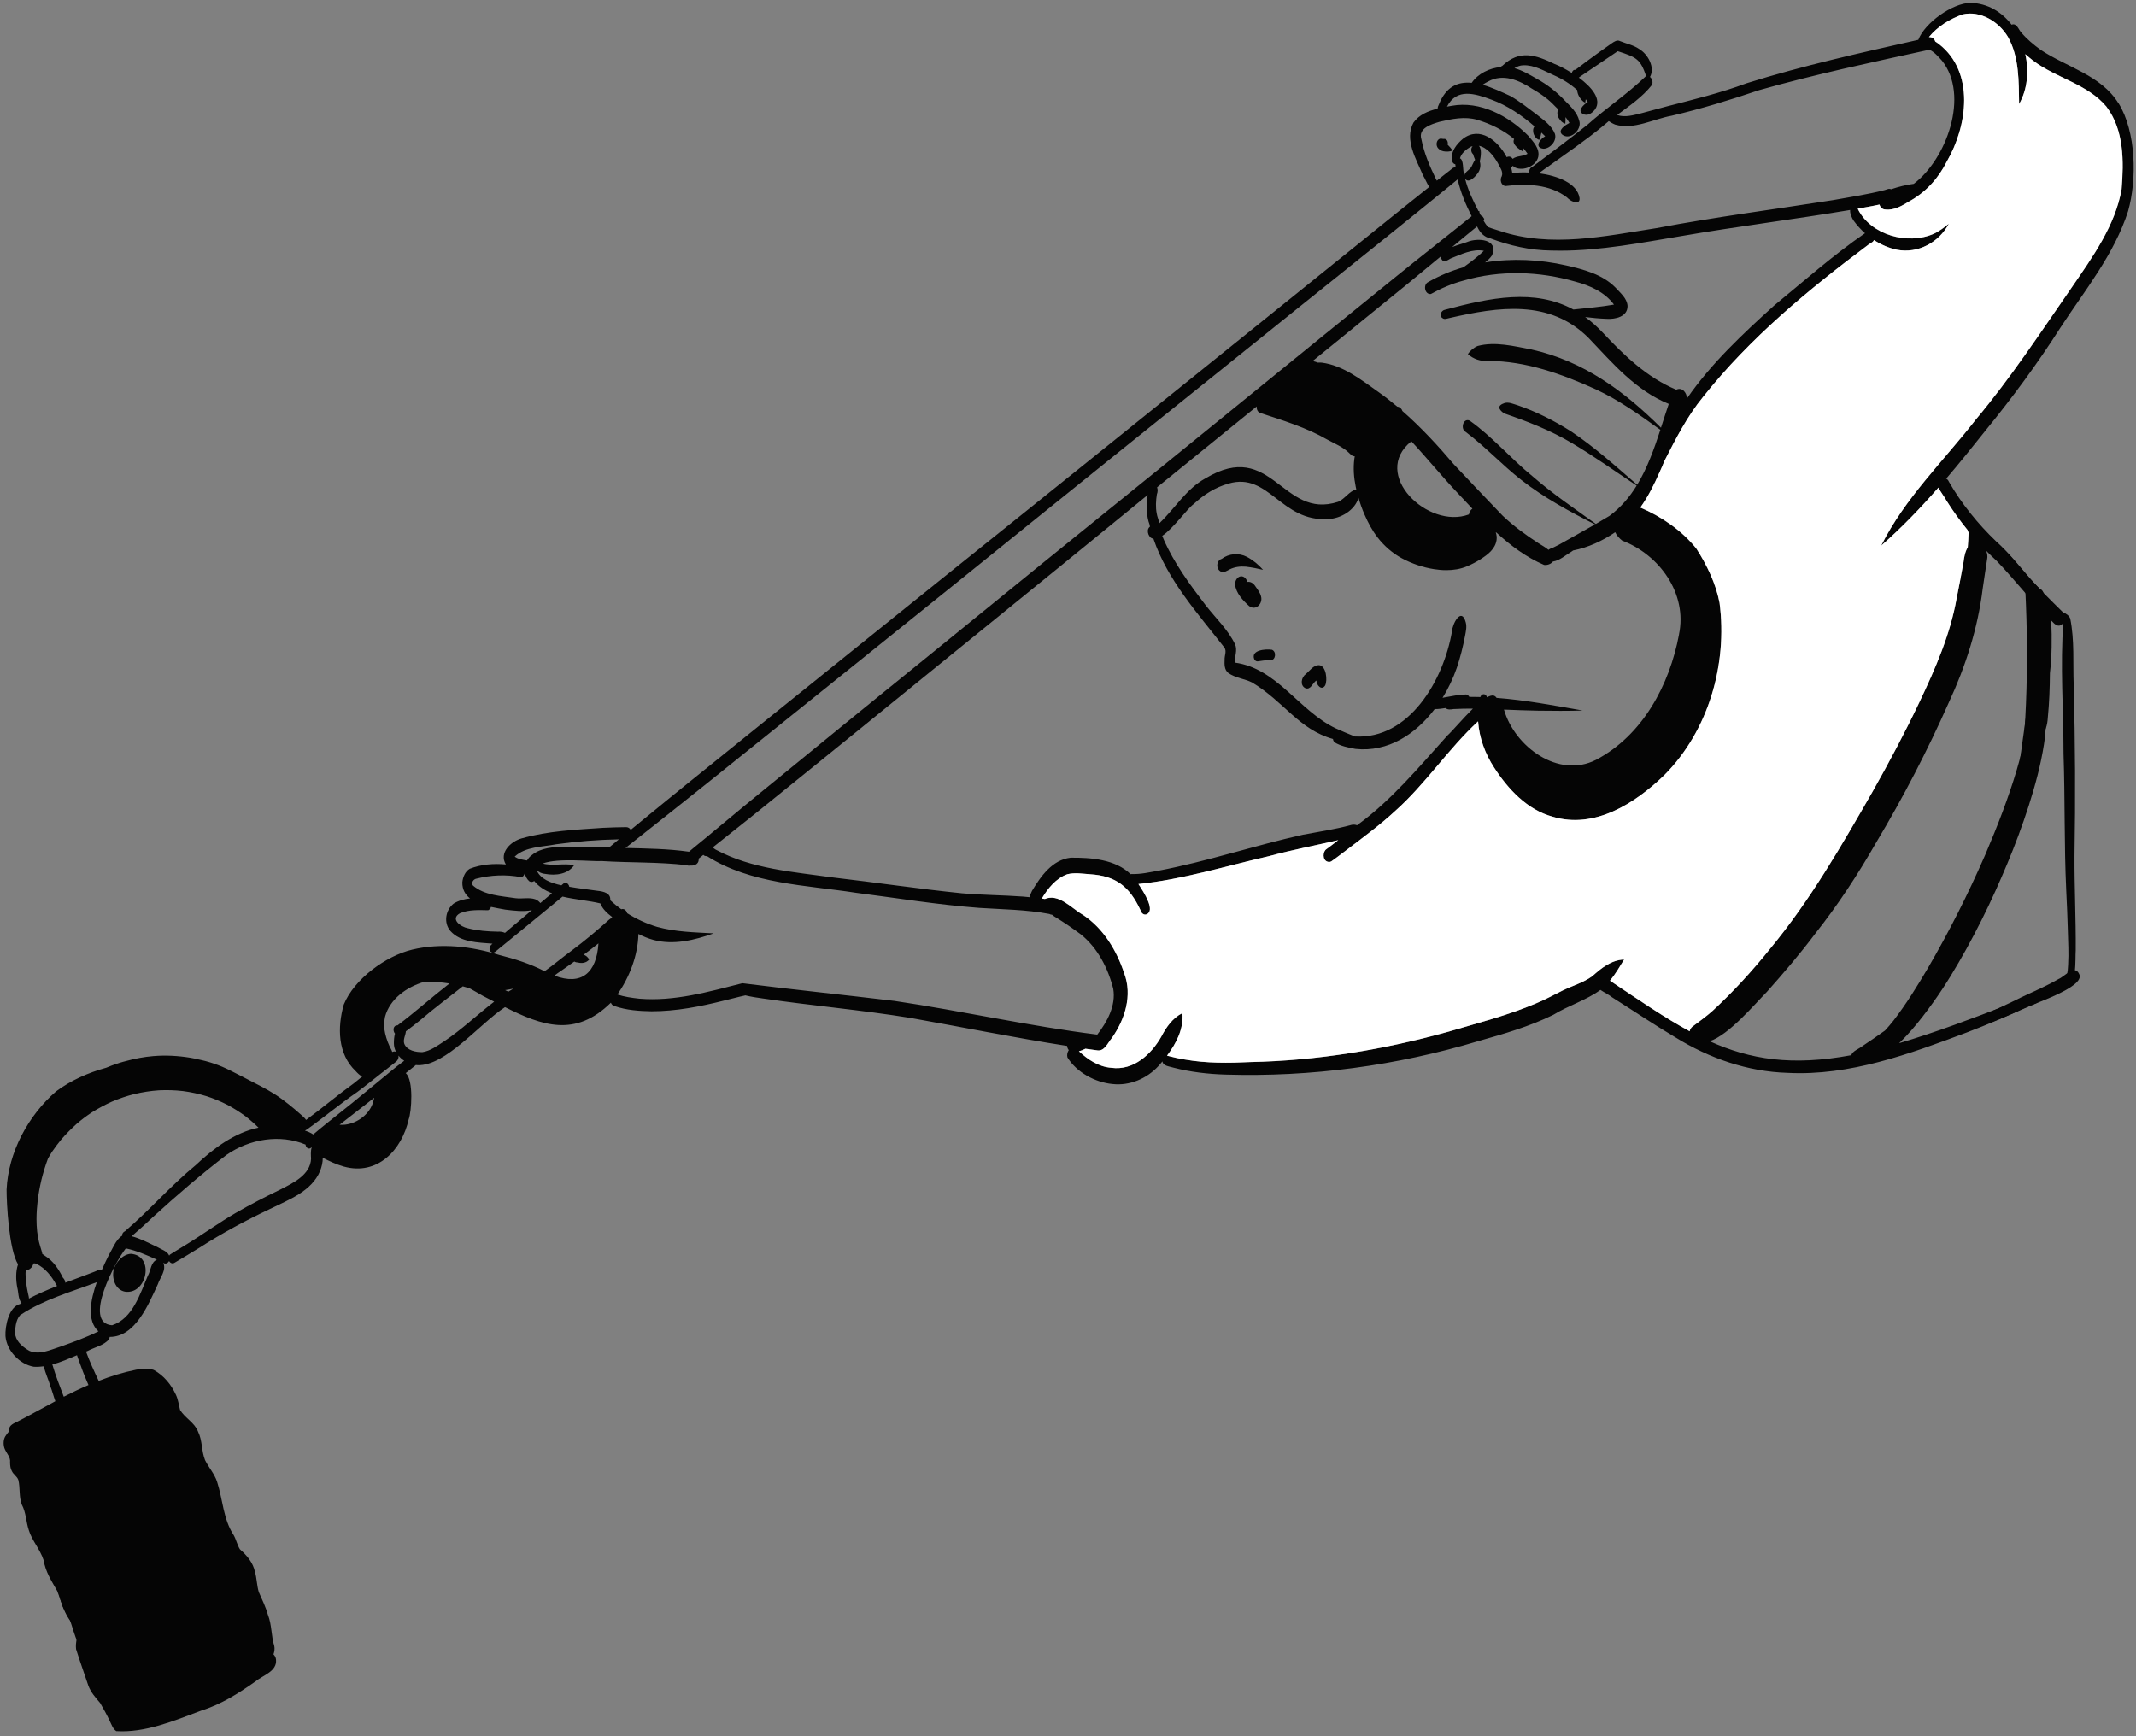 <svg width="278" height="226" viewBox="0 0 278 226" fill="none" xmlns="http://www.w3.org/2000/svg">
<rect x="0" y="0" width="278" height="226" fill="#808080" stroke="none"/>
<path d="M188.409 18.827C188.645 19.064 188.887 19.331 189.055 19.61C188.666 19.736 188.267 19.773 187.862 19.689C187.599 19.631 187.363 19.5 187.184 19.311C186.837 18.959 186.922 18.175 187.442 18.049C187.631 18.023 187.799 18.107 187.988 18.076C188.346 18.086 188.503 18.517 188.409 18.827Z" fill="#050505"/>
<path d="M169.906 89.579C169.155 89.216 169.365 88.171 169.943 87.74C170.468 87.309 170.926 86.568 171.672 86.579C172.612 86.636 172.802 88.57 172.465 89.222C172.019 89.947 171.32 89.164 171.33 88.57C170.836 88.88 170.61 89.826 169.901 89.579H169.906Z" fill="#050505"/>
<path d="M163.242 85.807C162.764 84.578 164.751 84.457 165.539 84.572C166.175 84.814 166.028 85.96 165.339 85.939C164.74 85.902 164.236 86.007 163.663 86.086C163.484 86.086 163.321 85.97 163.248 85.807H163.242Z" fill="#050505"/>
<path d="M162.564 78.876C161.76 78.161 160.867 77.199 160.746 76.091C160.735 74.94 161.96 74.54 162.349 75.744C162.811 75.66 163.195 75.991 163.421 76.364C163.689 76.747 164.009 77.157 164.12 77.615C164.393 78.555 163.452 79.559 162.564 78.881V78.876Z" fill="#050505"/>
<path d="M158.918 74.408C158.235 74.109 158.277 72.948 159.008 72.743C159.943 72.038 161.246 71.933 162.281 72.48C163.075 72.895 163.811 73.51 164.383 74.167C163.642 73.993 162.902 73.846 162.145 73.757C161.43 73.699 160.7 73.783 160.053 74.104C159.722 74.266 159.307 74.582 158.918 74.414V74.408Z" fill="#050505"/>
<path d="M16.254 168.124C14.993 167.872 14.531 166.39 14.799 165.26C15.04 164.299 15.986 163.253 17.032 163.195C20.164 163.421 19.15 168.555 16.254 168.124Z" fill="#050505"/>
<path d="M7.427 167.378C7.39 167.331 7.354 167.273 7.317 167.21C6.702 166.091 5.908 165.076 4.737 164.498C4.626 164.451 4.516 164.435 4.411 164.435C4.39 164.462 4.363 164.493 4.332 164.519C4.306 164.609 4.274 164.698 4.222 164.787C4.059 165.076 3.791 165.297 3.46 165.297C3.439 165.297 3.418 165.297 3.397 165.297C3.344 165.449 3.318 165.602 3.323 165.754C3.318 166.637 3.47 167.509 3.649 168.366C3.696 168.581 3.764 168.802 3.77 169.023C4.815 168.466 6.124 167.904 7.427 167.383V167.378ZM11.515 180.274C11.006 179.128 10.564 177.956 10.149 176.779C10.107 176.658 10.06 176.527 10.023 176.395C8.972 176.837 7.911 177.31 6.812 177.604C7.227 179.002 7.779 180.452 8.299 181.797C9.35 181.256 10.422 180.746 11.51 180.279L11.515 180.274ZM12.603 166.895C12.556 166.91 12.509 166.926 12.461 166.942C9.177 168.177 5.688 169.159 2.734 171.104C2.687 171.125 2.65 171.156 2.608 171.188C2.025 171.85 1.93 173.001 2.004 173.826C2.214 174.735 3.055 175.386 3.827 175.828C5.131 176.395 6.534 175.697 7.79 175.302C9.487 174.703 11.216 174.078 12.813 173.29C11.29 171.908 11.752 169.259 12.598 166.895H12.603ZM19.272 165.991C19.634 165.339 19.64 164.251 20.428 163.962C19.083 163.353 17.748 162.769 16.376 162.491C15.063 164.099 10.68 172.223 14.584 172.496C17.296 171.629 18.247 168.34 19.267 165.986L19.272 165.991ZM33.644 146.774C33.098 146.238 32.525 145.733 31.915 145.265C31.164 144.714 30.376 144.22 29.551 143.784C28.699 143.347 27.806 142.98 26.897 142.685C25.888 142.375 24.853 142.149 23.807 142.013C22.772 141.892 21.726 141.86 20.685 141.913C19.608 141.986 18.536 142.155 17.527 142.396C17.511 142.396 17.496 142.407 17.475 142.407C16.482 142.654 15.514 142.985 14.574 143.384C13.681 143.789 12.824 144.246 11.994 144.761C11.284 145.223 10.617 145.728 9.976 146.28C9.272 146.916 8.604 147.583 7.984 148.303C7.558 148.818 7.154 149.354 6.776 149.911C6.586 150.2 6.413 150.499 6.245 150.799C6.234 150.82 6.224 150.846 6.218 150.867C5.893 151.739 5.625 152.633 5.399 153.537C5.178 154.477 5.005 155.423 4.91 156.206C4.815 157.031 4.752 157.856 4.752 158.681C4.752 159.222 4.779 159.764 4.836 160.3C4.894 160.752 4.973 161.198 5.073 161.645C5.167 162.008 5.273 162.37 5.388 162.727C5.441 162.896 5.488 163.053 5.509 163.216C5.635 163.29 5.756 163.379 5.872 163.468C6.949 164.146 7.643 165.197 8.189 166.311C8.394 166.5 8.489 166.737 8.489 166.958C10.585 166.154 12.456 165.513 12.866 165.271C13.003 165.213 13.139 165.234 13.25 165.302C13.56 164.582 13.875 163.941 14.127 163.426C14.521 162.796 15.105 161.277 15.882 160.857C15.877 160.604 16.019 160.357 16.271 160.252C19.466 157.525 22.225 154.314 25.483 151.645C27.78 149.469 30.554 147.409 33.665 146.768L33.644 146.774ZM40.57 149.364C40.57 149.364 40.549 149.348 40.539 149.343C40.397 149.475 40.245 149.559 40.039 149.448C39.861 149.328 39.782 149.159 39.772 148.981C36.424 147.578 32.457 148.261 29.503 150.305C26.193 152.827 22.945 155.633 19.887 158.424C19.077 159.186 18.263 159.937 17.417 160.657C17.333 160.72 17.228 160.809 17.117 160.904C18.284 161.204 19.372 161.803 20.454 162.302C20.98 162.628 21.773 162.833 22.02 163.432C22.047 163.39 22.073 163.348 22.104 163.311C22.745 162.88 23.434 162.507 24.085 162.086C26.314 160.731 28.421 159.186 30.675 157.877C32.551 156.789 34.485 155.801 36.435 154.856C38.106 153.999 40.413 152.938 40.486 150.794C40.465 150.494 40.413 149.779 40.565 149.364H40.57ZM48.579 143.379C48.631 143.216 48.668 143.048 48.71 142.88C47.207 144.052 45.699 145.223 44.196 146.395C44.438 146.411 44.685 146.416 44.932 146.385C46.561 146.185 48.148 144.987 48.584 143.374L48.579 143.379ZM52.609 138.066C52.326 137.882 52.073 137.656 51.863 137.399C51.91 137.698 51.79 137.993 51.553 138.182C50.917 138.697 50.266 139.201 49.619 139.701C48.579 140.51 47.554 141.351 46.493 142.139C44.254 143.678 42.178 145.423 39.966 146.994C39.877 147.042 39.787 147.099 39.693 147.162C40.082 147.283 40.449 147.446 40.77 147.662C41.353 147.157 41.952 146.674 42.551 146.19C44.774 144.435 46.981 142.654 49.157 140.841C50.308 139.916 51.417 138.944 52.604 138.072L52.609 138.066ZM58.495 128.014C57.407 127.835 56.304 127.761 55.2 127.798C52.846 128.487 50.723 130.079 50.113 132.338C50.003 132.885 49.987 133.426 50.029 133.973C50.029 133.973 50.029 133.973 50.029 133.978C50.134 134.687 50.355 135.434 50.712 136.211C50.828 136.448 50.975 136.674 51.049 136.926C51.217 136.847 51.39 136.831 51.537 136.9C51.369 136.569 51.269 136.196 51.264 135.791C51.264 135.397 51.291 134.945 51.406 134.54C51.096 134.167 51.154 133.437 51.737 133.463C54.049 131.724 56.209 129.79 58.495 128.014ZM64.318 130.378C63.839 130.126 63.351 129.874 62.857 129.627C62.284 129.301 61.711 128.96 61.123 128.639C60.823 128.544 60.529 128.46 60.229 128.381C58.401 129.827 56.514 131.224 54.738 132.748C54.112 133.253 53.482 133.762 52.825 134.235C52.788 134.766 52.425 135.313 52.62 135.864C52.983 136.747 54.118 136.957 54.974 136.947C56.031 136.795 56.913 136.106 57.791 135.549C60.087 134.02 62.121 132.06 64.318 130.378ZM66.157 129.08C66.372 128.944 66.593 128.807 66.814 128.681C66.456 128.755 66.099 128.823 65.742 128.875C65.878 128.944 66.02 129.012 66.157 129.08ZM69.037 118.623C69.1 118.571 69.163 118.518 69.226 118.465C68.101 118.697 66.892 118.529 65.757 118.397C65.211 118.292 64.559 118.187 63.897 118.04C63.845 118.229 63.724 118.392 63.529 118.476C62.321 118.45 61.044 118.381 59.877 118.86C58.527 119.611 59.951 120.646 60.891 120.82C62.184 121.145 63.461 121.24 64.775 121.266C65.101 121.24 65.432 121.287 65.726 121.419C65.868 121.298 66.004 121.182 66.141 121.061C67.103 120.247 68.064 119.432 69.031 118.623H69.037ZM70.324 117.541C70.834 117.11 71.338 116.684 71.843 116.264C70.934 115.917 70.124 115.418 69.525 114.666C69.357 114.803 69.131 114.85 68.895 114.713C68.569 114.43 68.374 114.046 68.296 113.642C68.248 113.889 68.054 114.188 67.77 114.162C65.857 113.804 63.902 113.889 62.016 114.361C61.627 114.419 61.264 114.913 61.553 115.26C63.046 116.547 65.227 116.621 67.097 116.91C67.954 117.026 68.863 116.763 69.688 117.057C69.94 117.168 70.161 117.33 70.324 117.546V117.541ZM77.886 122.79C77.261 123.3 76.62 123.783 75.973 124.262C76.273 124.383 76.525 124.587 76.677 124.897C76.315 125.339 75.71 125.423 75.185 125.271C75.022 125.276 74.87 125.229 74.749 125.15C74.16 125.565 73.572 125.975 72.983 126.395C72.704 126.563 72.431 126.779 72.158 126.989C75.684 128.318 77.644 126.642 77.886 122.796V122.79ZM80.082 109.627C80.235 109.501 80.393 109.375 80.545 109.248C77.749 109.306 75.101 109.511 72.363 109.895C70.566 110.252 68.395 110.179 66.987 111.498C67.455 111.844 68.033 111.897 68.59 112.002C68.748 111.724 68.963 111.476 69.221 111.298C70.424 110.32 72.037 110.236 73.524 110.231C75.211 110.21 76.903 110.236 78.59 110.273C78.816 110.284 79.042 110.294 79.268 110.305C79.32 110.263 79.373 110.221 79.42 110.184C79.641 109.995 79.867 109.816 80.093 109.632L80.082 109.627ZM142.801 134.677C144.099 133.011 145.255 130.888 144.892 128.718C144.225 126.038 142.848 123.358 140.662 121.613C139.642 120.851 138.581 120.137 137.504 119.459C137.299 119.348 137.099 119.212 136.92 119.059C136.81 119.059 136.689 119.023 136.563 118.959C133.562 118.387 130.499 118.371 127.461 118.171C122.075 117.767 116.736 116.889 111.381 116.201C104.86 115.192 97.718 115.071 92.006 111.429C91.801 111.455 91.649 111.392 91.538 111.272L90.924 111.766C91.008 112.259 90.614 112.753 89.783 112.654C89.736 112.664 89.694 112.675 89.652 112.675C89.562 112.675 89.478 112.654 89.4 112.612C85.726 112.181 82.006 112.307 78.317 112.076C77.066 112.165 72.657 111.629 70.639 112.396C71.979 112.759 73.393 112.323 74.728 112.612C73.887 113.81 72.305 113.988 70.965 113.747C70.561 113.726 70.088 113.526 69.851 113.226C69.851 113.237 69.846 113.247 69.841 113.258C70.324 114.43 71.706 114.939 73.067 115.234C73.13 115.181 73.188 115.129 73.246 115.081C73.34 114.987 73.456 114.918 73.593 114.918C73.871 114.918 74.044 115.165 74.097 115.423C74.454 115.481 74.796 115.533 75.096 115.581C75.989 115.701 76.888 115.817 77.776 115.948C78.496 116.022 79.531 116.232 79.42 117.173C79.872 117.593 80.35 117.987 80.855 118.35C81.081 118.276 81.296 118.313 81.486 118.565C81.559 118.67 81.601 118.77 81.627 118.865C82.836 119.632 84.16 120.231 85.511 120.641C87.965 121.314 90.382 121.345 92.878 121.487C90.43 122.365 87.623 123.053 85.022 122.333C84.344 122.149 83.708 121.881 83.088 121.566C83.02 124.372 81.943 127.141 80.356 129.448C81.286 129.748 82.242 129.884 83.209 129.989C87.781 130.368 92.232 129.091 96.62 127.977C103.152 128.802 109.831 129.49 116.41 130.278C125.207 131.582 133.983 133.563 142.801 134.666V134.677ZM176.522 63.694C176.496 63.573 176.469 63.452 176.443 63.331C176.201 62.154 176.112 60.94 176.264 59.747C176.28 59.627 176.301 59.506 176.322 59.385C176.291 59.385 176.254 59.385 176.217 59.385C175.96 59.358 175.792 59.154 175.613 58.985C174.814 58.181 173.747 57.766 172.77 57.23C170.022 55.643 166.984 54.724 163.989 53.741C163.668 53.61 163.526 53.242 163.563 52.9C163.385 53.047 163.201 53.194 163.022 53.342C159.559 56.153 156.096 58.959 152.638 61.77C151.955 62.322 151.277 62.879 150.594 63.431C150.699 63.683 150.688 64.046 150.568 64.335C150.436 65.176 150.389 66.022 150.547 66.831C150.604 67.262 150.825 67.682 150.878 68.118C152.917 66.195 154.372 63.641 156.895 62.259C165.586 57.046 166.832 67.693 174.152 65.317C175.045 64.944 175.587 63.93 176.522 63.699V63.694ZM191.535 28.144C190.758 26.61 190.09 25.012 189.712 23.347C189.612 23.42 189.518 23.504 189.423 23.583C189.213 23.757 189.003 23.93 188.798 24.098C188.377 24.445 187.962 24.781 187.542 25.123C186.643 25.853 185.739 26.584 184.841 27.314C183.07 28.749 181.299 30.178 179.523 31.602C176.012 34.419 172.502 37.23 168.992 40.047C165.397 42.937 161.808 45.827 158.208 48.712C154.525 51.66 150.851 54.629 147.168 57.582C143.473 60.551 139.779 63.526 136.09 66.5C132.396 69.479 128.702 72.464 125.002 75.444C121.36 78.371 117.719 81.303 114.077 84.235C110.404 87.188 106.731 90.142 103.057 93.09C99.374 96.043 95.695 99.001 92.011 101.96C88.49 104.782 84.943 107.572 81.407 110.373C84.171 110.447 86.94 110.473 89.673 110.862C89.915 110.667 90.146 110.457 90.388 110.263C90.824 109.905 91.26 109.548 91.696 109.191C92.505 108.523 93.309 107.856 94.113 107.183C95.816 105.764 97.524 104.356 99.237 102.958C102.705 100.126 106.184 97.304 109.642 94.466C113.11 91.624 116.605 88.812 120.089 85.985C123.536 83.184 126.983 80.383 130.43 77.582C133.92 74.745 137.404 71.907 140.904 69.085C144.33 66.316 147.761 63.552 151.182 60.777C154.63 57.977 158.072 55.176 161.524 52.375C164.919 49.616 168.314 46.852 171.714 44.093C175.082 41.361 178.445 38.623 181.819 35.901C185.04 33.294 188.309 30.746 191.535 28.139V28.144ZM191.178 66.957C191.241 66.594 191.42 66.347 191.635 66.216C191.02 65.57 190.416 64.918 189.812 64.277C187.699 62.065 185.776 59.669 183.69 57.44C178.34 61.707 185.86 68.954 191.178 66.957ZM191.704 92.233C190.858 92.233 190.006 92.244 189.16 92.291C188.792 92.365 188.377 92.391 188.141 92.159C187.668 92.238 187.195 92.296 186.722 92.296C184.236 95.565 180.658 97.935 176.412 97.478C175.487 97.309 174.499 97.115 173.7 96.626C173.579 96.516 173.506 96.353 173.485 96.185C169.028 94.929 167.147 91.35 162.959 88.828C161.966 88.334 160.783 88.245 159.869 87.598C159.343 87.188 159.354 86.474 159.38 85.869C159.354 85.328 159.696 84.724 159.333 84.261C155.886 79.837 151.96 75.528 150.121 70.126C149.995 70.105 149.879 70.063 149.764 69.984C149.49 69.711 149.369 69.395 149.396 69.038C149.411 68.844 149.517 68.66 149.664 68.549C149.643 68.449 149.622 68.355 149.611 68.26C149.217 67.267 149.138 65.612 149.369 64.43C147.015 66.347 144.661 68.271 142.312 70.189C138.923 72.963 135.517 75.717 132.117 78.481C128.575 81.356 125.028 84.23 121.492 87.104C118.097 89.863 114.697 92.627 111.302 95.381C109.5 96.836 107.703 98.297 105.905 99.753C104.208 101.124 102.506 102.485 100.819 103.862C98.154 106.038 95.448 108.161 92.757 110.305C92.926 110.436 93.094 110.578 93.262 110.646C97.871 113.106 103.257 113.484 108.349 114.204C113.935 114.855 119.626 115.701 125.191 116.269C127.845 116.505 130.504 116.505 133.163 116.7C133.452 116.726 133.736 116.758 134.025 116.784C134.067 116.495 134.183 116.206 134.314 115.959C135.449 114.062 136.968 111.902 139.343 111.639C142.007 111.613 145.16 111.85 147.147 113.783C147.183 113.773 147.22 113.762 147.267 113.762C148.502 113.81 149.627 113.526 150.82 113.321C157.157 112.118 163.285 110.047 169.57 108.649C171.682 108.245 173.81 107.945 175.881 107.372C176.096 107.304 176.391 107.325 176.622 107.42C176.643 107.404 176.659 107.388 176.68 107.372C181.162 104.104 184.683 99.826 188.372 95.743C189.008 95.171 190.379 93.531 191.698 92.238L191.704 92.233ZM191.982 20.793C191.877 20.551 191.793 20.304 191.714 20.057C191.415 19.8 191.409 19.3 191.667 19.017C191.577 19.038 191.488 19.069 191.394 19.106C190.826 19.442 190.19 19.942 190.017 20.609C190.516 20.803 190.364 22.138 190.532 22.569C190.548 22.664 190.569 22.758 190.584 22.848C190.637 22.322 191.399 22.091 191.577 21.565C191.704 21.308 191.819 21.029 191.987 20.793H191.982ZM198.803 19.999C198.603 19.705 198.388 19.427 198.157 19.164C198.204 19.363 198.236 19.558 198.251 19.747C197.721 19.437 196.712 18.791 197.064 18.097C195.676 16.925 193.968 16.105 192.255 15.591C190.642 15.123 188.95 15.48 187.352 15.853C186.275 16.174 184.531 16.678 184.998 18.144C185.345 19.947 186.097 21.665 186.864 23.257C186.906 23.341 186.953 23.426 187.006 23.515C187.205 23.357 187.4 23.2 187.594 23.047C187.867 22.832 188.135 22.616 188.409 22.406C188.598 22.254 188.798 22.117 188.982 21.954C189.039 21.891 189.108 21.849 189.181 21.818C189.181 21.818 189.186 21.818 189.192 21.818C189.223 21.802 189.255 21.791 189.292 21.791C189.344 21.786 189.397 21.781 189.449 21.791C189.433 21.66 189.423 21.518 189.412 21.387C189.207 21.345 189.024 21.161 188.997 20.935C188.735 19.8 189.581 18.743 190.406 18.06C192.602 16.384 194.941 18.265 196.102 20.462C196.354 20.304 196.696 20.378 196.875 20.677C197.421 20.246 198.225 20.399 198.803 20.015V19.999ZM214.142 9.947C214.179 9.926 214.211 9.915 214.247 9.905C213.491 7.708 213.034 7.461 210.548 6.662C208.919 7.75 207.306 8.854 205.682 9.952C205.624 10.01 205.556 10.057 205.482 10.094C207.127 11.313 208.509 12.9 207.61 14.219C207.306 14.629 206.775 15.06 206.234 14.913C205.093 14.545 206.076 13.636 206.649 13.263C206.565 13.142 206.475 13.026 206.386 12.916C206.36 13.1 206.333 13.257 206.318 13.368C205.818 13.152 205.272 12.348 205.277 11.733C204.384 10.924 203.343 10.278 202.256 9.8C200.979 9.237 199.691 8.439 198.251 8.496C197.826 8.502 197.458 8.665 197.106 8.87C198.136 9.159 199.082 9.721 200.006 10.252C201.404 11.014 202.639 11.996 203.727 13.158C204.452 13.883 205.267 14.65 205.529 15.68C205.96 16.852 204.342 18.37 203.296 17.498C202.692 16.915 203.79 16.242 204.263 16C204.116 15.727 203.942 15.48 203.753 15.244C203.764 15.543 203.738 15.848 203.727 16.095C203.375 16.021 203.096 15.727 202.912 15.422C202.681 15.133 202.608 14.529 202.823 14.251C202.55 13.988 202.277 13.725 202.019 13.452C201.241 12.69 200.338 12.091 199.397 11.55C197.715 10.441 195.619 9.532 193.69 10.604C193.438 10.73 193.191 10.872 192.96 11.034C194.179 11.381 195.429 11.965 196.585 12.501C197.81 13.205 198.908 14.088 200.038 14.934C200.916 15.638 201.94 16.326 202.371 17.414C202.655 18.307 201.798 19.327 200.905 19.358C199.639 19.248 200.406 18.081 201.105 17.74C200.947 17.582 200.779 17.419 200.616 17.262C200.516 17.572 200.516 17.918 200.327 18.202C199.66 18.023 199.287 16.962 199.717 16.447C198.057 15.002 196.144 13.709 194.137 12.979C191.972 12.175 189.602 11.418 188.325 13.877C188.535 13.841 188.745 13.804 188.945 13.767C192.634 13.094 196.365 15.097 198.898 17.666C199.544 18.439 200.432 19.332 200.201 20.425C199.907 21.618 198.33 22.28 197.237 21.828C197.116 21.765 196.995 21.681 196.885 21.581C196.827 21.676 196.754 21.749 196.67 21.802C196.743 22.054 196.796 22.306 196.827 22.543C197.411 22.448 198.183 22.411 199.04 22.459C198.992 22.17 199.113 21.839 199.407 21.739C201.819 19.936 204.226 18.129 206.586 16.253C209.035 14.067 211.799 12.233 214.163 9.963L214.142 9.947ZM216.171 55.685C216.512 54.634 216.843 53.589 217.19 52.574C212.892 50.83 209.886 47.278 206.77 44.004C201.688 38.917 195.009 39.936 188.65 41.397C188.335 41.455 188.004 41.634 187.726 41.397C187.289 41.124 187.557 40.441 187.999 40.336C194.005 38.728 199.707 37.556 204.778 40.288C206.544 40.094 208.33 39.952 210.059 39.647C208.856 38.013 206.933 37.167 205.088 36.673C200.343 35.291 195.219 35.133 190.474 36.521C188.982 36.915 187.557 37.524 186.223 38.271C185.398 38.349 185.198 37.004 185.897 36.705C187.342 35.88 188.876 35.244 190.469 34.787C191.394 34.119 192.313 33.441 193.122 32.648C191.656 32.348 190.148 33.116 188.808 33.641C188.377 33.877 187.852 34.319 187.573 33.641C187.542 33.547 187.526 33.457 187.531 33.368C186.112 34.55 184.688 35.722 183.264 36.889C179.911 39.621 176.559 42.348 173.206 45.071C172.418 45.712 171.63 46.353 170.841 46.994C171.073 47.046 171.304 47.115 171.524 47.199C171.693 47.188 171.856 47.193 172.013 47.199C174.83 47.561 177.158 49.437 179.412 51.029C180.258 51.629 181.068 52.264 181.856 52.926C182.197 52.963 182.429 53.2 182.523 53.499C184.935 55.606 187.111 57.961 189.186 60.404C191.283 62.653 193.427 64.876 195.55 67.104C196.98 68.471 198.582 69.637 200.243 70.714C200.669 70.982 201.152 71.24 201.541 71.571C201.667 71.46 201.825 71.376 202.003 71.345C202.282 71.208 202.555 71.072 202.834 70.93H202.844C204.41 70.036 206.023 69.164 207.589 68.26C204.258 66.568 200.963 64.787 198.015 62.485C195.492 60.515 193.306 58.129 190.747 56.211C190.043 55.833 190.427 54.351 191.288 54.755C194.263 56.868 196.654 59.716 199.481 62.012C202.056 64.261 204.941 66.211 207.7 68.197C208.299 67.85 208.898 67.498 209.481 67.141C210.953 66.053 212.088 64.703 213.013 63.205C210.217 61.35 207.479 59.395 204.594 57.677C201.762 55.99 198.808 54.86 195.745 53.799C195.025 53.284 194.825 52.795 195.818 52.459C196.381 52.296 196.948 52.585 197.484 52.737C199.954 53.573 202.298 54.771 204.494 56.163C207.547 58.208 210.311 60.699 213.076 63.1C214.405 60.914 215.288 58.418 216.097 55.948C213.407 54.004 210.695 52.07 207.705 50.683C203.223 48.649 198.577 46.994 193.7 46.978C192.734 47.057 191.756 46.742 191.041 46.085C191.346 45.638 191.809 45.239 192.318 45.034C194.583 44.424 197.043 45.06 199.302 45.486C206.113 46.999 211.399 50.919 216.187 55.685H216.171ZM218.52 82.575C219.639 77.262 215.976 72.207 211.131 70.368C210.763 70.084 210.417 69.705 210.217 69.275C208.556 70.409 206.696 71.266 204.741 71.65C204.678 71.697 204.61 71.744 204.542 71.792C203.78 72.243 203.012 72.958 202.114 73.09C201.856 73.426 201.362 73.589 200.958 73.531C198.63 72.527 196.612 71.019 194.751 69.317C194.725 69.306 194.699 69.296 194.673 69.28C194.788 69.6 194.825 69.958 194.778 70.299C194.604 71.466 193.632 72.186 192.702 72.785C192.14 73.142 191.546 73.452 190.936 73.71C190.075 74.072 189.16 74.214 188.241 74.214C187.71 74.214 187.174 74.167 186.648 74.083C185.182 73.852 183.742 73.363 182.439 72.659C181.225 72.002 180.153 71.061 179.307 69.973C178.592 69.054 178.051 68.029 177.589 66.968C177.279 66.263 177.021 65.533 176.811 64.792C176.343 66.41 174.515 67.504 172.849 67.561C166.716 67.956 165.145 61.418 159.916 62.937C158.135 63.442 156.7 64.366 155.376 65.591C154.493 66.227 152.722 68.77 151.267 69.747C151.33 69.916 151.393 70.073 151.461 70.226C152.832 73.347 154.877 76.116 156.942 78.812C158.229 80.467 159.822 81.949 160.741 83.857C161.088 84.635 160.668 85.454 160.71 86.243C166.227 86.999 169.044 92.501 173.81 94.787C174.635 95.165 175.487 95.517 176.338 95.859C183.417 96.264 187.883 88.518 188.971 82.207C189.018 81.203 190.206 78.944 190.763 80.993C190.931 81.576 190.784 82.17 190.679 82.748C190.411 84.162 190.064 85.559 189.602 86.926C189.144 88.245 188.524 89.579 187.747 90.83C187.836 90.809 187.931 90.788 188.02 90.772C188.945 90.604 189.88 90.41 190.816 90.389C191.005 90.425 191.147 90.546 191.231 90.704C191.551 90.699 191.867 90.704 192.187 90.714C192.345 90.714 192.508 90.72 192.671 90.725C192.728 90.531 192.886 90.357 193.096 90.357C193.317 90.357 193.48 90.552 193.532 90.757H193.543C193.89 90.567 194.194 90.478 194.431 90.546C194.583 90.604 194.699 90.704 194.778 90.835C198.551 91.124 202.256 91.823 205.981 92.48C204.1 92.543 202.114 92.527 200.201 92.501C198.714 92.48 197.232 92.417 195.745 92.359C195.745 92.37 195.745 92.375 195.75 92.385C197.143 97.188 202.813 101.398 207.731 98.896C213.806 95.701 217.295 89.138 218.525 82.585L218.52 82.575ZM242.729 30.352C242.178 29.868 241.689 29.322 241.263 28.738C241.016 28.386 240.748 27.787 240.796 27.33C233.481 28.56 226.108 29.463 218.804 30.73C213.591 31.592 208.346 32.627 203.049 32.627C202.655 32.627 202.261 32.627 201.867 32.611C199.155 32.58 196.501 31.98 193.969 31.024C193.159 30.866 192.628 30.273 192.282 29.558C192.266 29.532 192.25 29.5 192.234 29.474C192.124 29.569 192.008 29.663 191.898 29.752C191.483 30.089 191.073 30.425 190.663 30.767C190.106 31.229 189.544 31.692 188.987 32.159C189.738 31.86 190.569 31.655 190.947 31.497C192.318 30.914 195.093 31.119 194.194 33.231C193.942 33.589 193.632 33.899 193.285 34.156C196.785 33.594 200.432 33.772 203.843 34.55C206.123 35.07 208.551 35.706 210.243 37.419C210.869 38.113 211.757 38.817 211.825 39.81C211.851 41.24 210.227 41.576 209.087 41.502C208.157 41.466 207.232 41.382 206.307 41.266C207.095 41.834 207.873 42.517 208.625 43.321C211.394 46.279 214.368 49.133 218.162 50.725C218.94 50.352 219.513 51.098 219.571 51.844C222.713 47.304 226.833 43.447 230.911 39.763C234.789 36.573 238.594 33.21 242.724 30.357L242.729 30.352ZM249.067 23.935C253.334 20.73 256.366 12.422 252.74 7.887C252.273 7.377 251.763 6.768 251.116 6.468C251.095 6.468 251.08 6.479 251.059 6.479C243.66 8.102 236.24 9.668 228.951 11.733C225.167 13.01 221.426 14.161 217.574 15.06C215.167 15.491 212.687 16.92 210.227 16.221C209.928 16.111 209.655 15.937 209.381 15.764C209.119 15.974 208.866 16.19 208.614 16.41C206.291 18.339 203.785 20.015 201.346 21.786C200.973 22.012 200.637 22.311 200.285 22.548C202.713 22.879 205.277 23.841 205.577 25.769C205.624 26.184 205.445 26.379 205.02 26.305H205.051C204.599 26.268 204.231 25.99 203.921 25.68C201.688 23.977 198.64 23.878 195.965 24.214C195.361 24.182 195.172 23.373 195.456 22.932C195.692 22.327 195.172 21.728 194.93 21.203C194.405 20.288 193.532 19.174 192.466 18.975C192.854 19.337 192.765 20.32 192.586 21.003C192.749 21.429 192.665 21.98 192.45 22.364C192.166 22.853 191.131 24.03 190.674 23.226C191.031 24.687 191.677 26.032 192.36 27.351C192.381 27.393 192.408 27.435 192.424 27.477C192.46 27.466 192.497 27.461 192.529 27.461C192.529 27.577 192.555 27.698 192.602 27.808C192.676 27.997 192.818 28.134 192.986 28.202C193.017 28.265 193.054 28.323 193.096 28.381C193.117 28.418 193.143 28.444 193.175 28.476C193.154 28.565 193.128 28.649 193.086 28.723C193.254 29.012 193.438 29.29 193.658 29.547C194.163 29.747 194.688 29.889 195.198 30.057C201.84 32.291 208.882 30.735 215.598 29.689C223.223 28.244 230.927 27.251 238.594 26.043C240.827 25.648 243.076 25.302 245.273 24.744C245.415 24.703 245.557 24.65 245.704 24.608C245.861 24.561 246.003 24.576 246.129 24.634C247.086 24.308 248.069 24.061 249.072 23.93L249.067 23.935ZM276.125 24.645C276.424 21.035 276.456 16.941 274.181 13.925C271.7 10.919 267.586 10.178 264.574 7.871C264.343 7.692 263.986 7.403 263.587 7.046C264.086 9.264 263.87 11.649 262.783 13.541C262.735 10.593 262.814 7.414 261.316 4.781C260.134 2.821 257.743 1.339 255.426 1.88C253.786 2.464 252.152 3.457 251.043 4.834C251.49 4.807 251.784 5.075 251.868 5.406C252.052 5.517 252.22 5.643 252.351 5.738C257.044 9.405 256.061 16.395 253.381 21.014C252.299 23.184 250.654 25.012 248.526 26.19C247.58 26.762 246.518 27.409 245.373 27.272C244.973 27.262 244.705 26.967 244.611 26.626C243.691 26.831 242.756 26.983 241.831 27.157C241.815 27.157 241.799 27.162 241.784 27.167C241.784 27.177 241.789 27.188 241.794 27.204C243.476 30.604 248.289 31.928 251.679 30.43C252.393 30.11 253.061 29.584 253.639 29.122C252.362 31.55 249.624 33.053 246.881 32.511C245.825 32.291 244.81 31.849 243.896 31.25C243.849 31.35 243.786 31.439 243.691 31.508C243.539 31.618 243.371 31.707 243.218 31.812C235.399 37.656 227.742 43.983 221.657 51.66C219.576 54.193 218.094 57.115 216.612 60.021C216.423 60.509 216.218 60.987 215.992 61.46C215.288 63.063 214.5 64.65 213.486 66.064C216.244 67.246 218.893 69.054 220.774 71.403C222.161 73.562 223.323 75.985 223.796 78.46C224.847 86.479 222.356 95.134 216.591 100.909C212.808 104.572 207.526 107.956 202.072 106.306C198.751 105.407 196.254 102.696 194.457 99.91C193.285 98.124 192.513 96.032 192.371 93.894C188.498 97.456 185.518 102.055 181.572 105.565C179.554 107.43 177.331 109.049 175.156 110.715C174.53 111.182 173.921 111.671 173.274 112.112C173.117 112.217 172.912 112.212 172.738 112.149C172.087 111.913 172.145 110.82 172.649 110.515C173.164 110.142 173.669 109.753 174.168 109.359C171.157 110.058 168.119 110.625 165.14 111.445C159.512 112.722 153.915 114.488 148.161 115.066C148.965 116.269 150.368 118.518 149.233 119.012C148.854 119.164 148.508 118.823 148.424 118.455C146.989 115.407 145.26 114.015 141.855 113.794C140.835 113.72 139.9 113.547 138.907 113.794C137.446 114.309 136.363 115.654 135.591 116.957C135.722 116.978 135.854 116.994 135.985 117.015C137.803 116.258 139.438 118.219 140.919 119.065C143.599 120.825 145.328 123.705 146.316 126.7C147.394 129.58 146.406 132.68 144.714 135.102C144.157 135.749 143.741 136.931 142.711 136.705C142.233 136.642 141.75 136.574 141.266 136.506C140.993 136.647 140.714 136.763 140.42 136.837C141.603 137.94 142.979 138.86 144.645 138.991C147.509 139.38 149.816 137.262 151.14 134.934C151.781 133.694 152.607 132.512 153.883 131.865C154.073 133.91 153.106 135.786 151.887 137.409C152.654 137.609 153.437 137.793 154.22 137.914C157.031 138.413 159.879 138.382 162.717 138.24C171.435 138.066 180.074 136.632 188.467 134.298C192.334 133.153 196.265 132.16 199.98 130.573C201.136 130.1 202.219 129.496 203.338 128.944C204.615 128.313 206.071 127.903 207.222 127.073C208.441 125.985 209.66 124.971 211.378 124.892C210.811 125.817 210.238 126.789 209.539 127.651C213.386 130.231 216.681 132.491 219.907 134.235C219.954 134.004 220.07 133.783 220.254 133.636C221.084 133.022 222.146 132.244 222.866 131.592C225.598 129.08 228.105 126.322 230.428 123.426C235.593 117.178 239.634 110.137 243.66 103.132C245.856 99.254 247.948 95.312 249.86 91.287C251.894 86.989 253.823 82.59 254.653 77.877C254.968 76.321 255.263 74.755 255.546 73.195C255.609 72.59 255.751 71.797 256.098 71.25C256.151 70.599 256.187 69.952 256.209 69.306C256.13 69.211 256.093 69.106 256.082 69.007C255.079 67.772 254.149 66.479 253.302 65.128C253.098 64.719 252.583 64.088 252.283 63.473C249.945 66.142 247.49 68.702 244.837 71.024C247.906 64.855 252.935 60.026 257.118 54.65C261.721 49.159 265.641 43.173 269.719 37.293C272.373 33.42 275.289 29.369 276.12 24.655L276.125 24.645ZM275.736 13.447C278.027 17.141 278.132 23.357 276.976 27.472C275.163 33.116 271.343 37.782 268.143 42.679C265.184 47.314 261.9 51.776 258.426 56.022C258.416 56.032 258.405 56.043 258.4 56.058C256.713 58.181 255.005 60.304 253.234 62.375C253.234 62.375 253.234 62.385 253.234 62.391C254.364 64.303 255.715 66.079 257.123 67.798C258.332 69.275 259.729 70.462 261.048 71.77C262.583 73.279 263.928 75.192 265.473 76.631C266.382 76.962 266.062 78.775 265.032 78.46C264.385 78.187 263.949 77.588 263.502 77.078C262.294 75.701 261.117 74.298 259.845 72.984C259.383 72.564 258.941 72.133 258.505 71.692C258.647 72.059 258.694 72.454 258.631 72.732C258.421 74.025 258.247 75.323 258.048 76.621C257.417 81.776 255.82 86.737 253.639 91.434C250.864 97.688 247.716 103.762 244.206 109.627C241.836 113.768 239.224 117.772 236.266 121.503C234.285 124.146 232.135 126.653 229.944 129.117C228.42 130.646 225.031 134.708 222.508 135.528C227.769 137.903 233.213 138.786 240.953 137.341C241.09 136.789 242.004 136.506 242.477 136.101C243.444 135.465 244.39 134.808 245.331 134.136C245.714 133.72 246.082 133.29 246.434 132.843C248.111 130.662 249.556 128.318 250.922 126.001C253.66 121.293 256.124 116.427 258.3 111.434C258.342 111.335 258.389 111.235 258.431 111.135C259.992 107.483 261.427 103.762 262.488 100.179C262.903 98.76 263.276 97.33 263.513 95.985C263.518 95.948 263.523 95.912 263.534 95.875V95.864C263.639 95.207 263.728 94.55 263.765 93.888C263.765 93.867 263.765 93.841 263.765 93.815C263.776 93.1 264.186 92.223 265.016 92.217C265.815 92.207 266.314 93.069 266.303 93.783V93.794C266.303 93.794 266.303 93.825 266.303 93.841C266.303 93.852 266.303 93.862 266.303 93.873V93.883C266.303 93.941 266.303 93.999 266.293 94.056C266.246 95.002 266.172 95.933 266.025 96.868C265.815 98.218 265.531 99.553 265.195 100.877C264.511 103.557 263.65 106.18 262.688 108.77C261.789 111.198 260.775 113.589 259.714 115.948C258.563 118.492 257.312 120.993 255.967 123.437C254.627 125.854 253.208 128.24 251.595 130.483C250.717 131.708 249.808 132.911 248.815 134.046C248.358 134.566 247.89 135.081 247.391 135.565L247.17 135.78C251.984 134.362 256.671 132.564 261.369 130.772C262.425 130.357 263.476 129.942 264.517 129.496C264.648 129.438 264.779 129.375 264.927 129.364C265.163 129.343 265.342 129.595 265.394 129.795C265.578 130.641 264.553 130.699 264.023 131.014C261.369 132.191 258.705 133.353 255.988 134.383C248.526 137.183 240.743 140.068 232.645 139.643C227.443 139.49 222.451 137.74 218.047 135.018C215.256 133.363 212.566 131.54 209.818 129.811C209.45 129.501 208.83 129.201 208.294 128.849C206.423 130.205 204.137 130.872 202.166 132.086C199.066 133.61 195.729 134.572 192.418 135.507C181.756 138.713 170.642 140.205 159.512 139.869C157.257 139.806 154.898 139.532 152.738 138.97C152.218 138.797 151.366 138.77 151.293 138.15C151.119 138.361 150.946 138.565 150.767 138.76C149.249 140.405 147.026 141.351 144.782 141.098C142.501 140.872 140.131 139.58 138.928 137.635C138.838 137.325 138.917 136.947 139.101 136.679C138.97 136.537 138.896 136.337 138.886 136.138C132.054 135.076 125.265 133.694 118.46 132.486C112.106 131.456 105.695 130.904 99.332 129.968C98.554 129.863 97.776 129.742 97.014 129.559C96.073 129.758 95.143 130.026 94.203 130.242C91.129 131.014 87.986 131.629 84.807 131.629C83.172 131.603 81.517 131.487 79.967 130.946C79.741 130.888 79.583 130.72 79.504 130.51C74.864 135.076 70.524 133.5 65.726 131.088C62.431 133.242 58.001 138.77 54.359 138.644C54.286 138.644 54.207 138.634 54.128 138.623C53.687 138.975 53.245 139.327 52.804 139.679C53.876 140.594 53.545 144.787 53.193 145.686C52.299 149.701 49.12 153.053 44.748 151.839C43.734 151.55 42.883 151.146 42.005 150.694C42.021 151.277 41.863 151.897 41.669 152.391C40.56 155.087 37.549 156.164 35.152 157.352C31.999 158.849 28.925 160.489 25.993 162.381C24.889 163.053 23.791 163.731 22.677 164.383C22.514 164.477 22.33 164.451 22.178 164.335C22.104 164.283 22.047 164.209 22.01 164.131C21.857 164.409 21.552 164.588 21.248 164.362C21.689 165.329 20.833 166.28 20.533 167.178C19.33 169.753 17.616 174.02 14.28 174.01C14.264 174.115 14.227 174.22 14.175 174.32C13.565 175.108 12.277 175.365 11.41 175.838C11.337 175.865 11.263 175.891 11.195 175.923C11.699 177.284 12.246 178.471 12.845 179.738C14.437 179.117 16.072 178.613 17.743 178.277C18.484 178.166 19.282 178.051 20.008 178.313C21.305 179.018 22.294 180.226 22.903 181.561C23.192 182.181 23.266 182.875 23.439 183.526C24.075 184.577 25.32 185.145 25.777 186.343C26.356 187.515 26.208 188.855 26.687 190.048C27.16 191.015 27.916 191.824 28.253 192.864C28.999 195.166 29.046 197.72 30.402 199.795C30.744 200.384 30.864 201.083 31.227 201.656C32.136 202.454 32.935 203.385 33.187 204.604C33.429 205.455 33.429 206.369 33.681 207.221C34.112 208.198 34.58 209.154 34.874 210.19C35.389 211.503 35.284 212.922 35.699 214.252C35.767 214.567 35.725 214.977 35.594 215.334C35.778 215.502 35.904 215.749 35.925 216.038C36.062 217.552 34.238 218.04 33.276 218.834C30.969 220.468 28.762 221.845 26.119 222.681C22.64 223.984 18.883 225.56 15.136 225.324C14.679 225.024 14.516 224.462 14.28 223.994C13.906 223.196 13.476 222.418 13.029 221.656C12.44 220.973 11.831 220.284 11.505 219.422C10.985 217.83 10.391 216.249 9.902 214.656C9.781 213.731 10.155 212.822 10.228 211.955C8.499 210.868 8.137 208.85 7.448 207.084C6.681 205.728 5.94 204.625 5.667 203.048C5.225 201.671 4.143 200.484 3.754 199.181C3.381 198.072 3.397 196.879 2.834 195.833C2.445 194.803 2.64 193.684 2.388 192.633C2.23 192.165 1.736 191.918 1.536 191.461C1.347 191.135 1.321 190.741 1.31 190.373C1.405 189.601 0.785 189.133 0.564 188.461C0.422 187.982 0.427 187.389 0.695 186.947C0.816 186.753 0.979 186.532 1.158 186.322C1.147 186.248 1.158 186.17 1.168 186.096C1.195 185.476 1.815 185.26 2.288 185.024C3.948 184.178 5.562 183.258 7.206 182.381C6.959 181.713 6.786 181.004 6.523 180.363C6.387 179.743 5.887 178.729 5.703 177.841C5.273 177.898 4.836 177.925 4.39 177.898C2.529 177.567 0.869 175.796 0.711 173.91C0.648 172.607 1.142 170.09 2.614 169.727C2.677 169.685 2.74 169.638 2.803 169.596C2.351 169.117 2.414 168.187 2.246 167.578C2.067 166.653 2.02 165.502 2.346 164.567C1.163 162.643 0.853 156.663 0.858 154.829C1.079 149.995 3.67 145.181 7.311 142.044C9.23 140.62 11.458 139.632 13.775 138.991C13.775 138.991 13.78 138.991 13.786 138.991C13.807 138.981 13.822 138.975 13.838 138.97C14.09 138.87 14.337 138.76 14.59 138.671C14.915 138.56 15.246 138.445 15.572 138.334C15.856 138.24 16.156 138.171 16.45 138.092C17.596 137.777 18.757 137.562 19.939 137.462C21.563 137.325 23.182 137.415 24.784 137.677C25.121 137.73 25.452 137.809 25.777 137.882C26.119 137.956 26.461 138.029 26.792 138.119C27.522 138.318 28.237 138.56 28.936 138.854C29.319 139.012 29.687 139.201 30.066 139.385C31.053 139.863 32.015 140.389 32.993 140.888C33.602 141.198 34.222 141.513 34.816 141.855C35.468 142.223 36.093 142.622 36.697 143.064C37.286 143.489 37.843 143.952 38.4 144.414C38.689 144.656 38.968 144.903 39.246 145.15C39.446 145.329 39.688 145.533 39.835 145.77C41.947 144.22 43.944 142.522 46.067 140.993C46.43 140.704 46.787 140.415 47.144 140.121C46.819 139.979 46.508 139.653 46.293 139.417C43.928 137.183 43.907 133.699 44.737 130.767C46.093 127.425 50.218 124.414 53.681 123.594C57.381 122.722 61.375 123.163 64.964 124.298C67.003 124.813 69.01 125.444 70.881 126.416C72.084 125.565 73.209 124.593 74.407 123.726C76.094 122.464 77.713 121.109 79.278 119.7C79.399 119.632 79.531 119.511 79.678 119.369C79.047 118.881 78.422 118.339 78.133 117.588C76.662 117.225 74.859 117.094 73.214 116.7C73.162 116.742 73.109 116.789 73.057 116.831C72.657 117.162 72.258 117.488 71.853 117.819C70.949 118.56 70.046 119.301 69.142 120.042C68.227 120.793 67.313 121.545 66.393 122.296C65.957 122.654 65.521 123 65.09 123.358C64.896 123.515 64.706 123.678 64.512 123.836C64.407 123.92 64.286 123.999 64.149 123.999C64.123 123.999 64.092 123.999 64.065 123.988C63.892 123.946 63.766 123.815 63.724 123.642V123.631C63.724 123.615 63.718 123.594 63.713 123.578C63.713 123.547 63.708 123.515 63.713 123.484C63.713 123.389 63.734 123.295 63.771 123.211C63.845 123.043 63.965 122.937 64.097 122.827C62.189 122.664 59.956 122.675 58.611 121.167C57.712 120.116 57.98 118.444 59.042 117.609C59.677 117.215 60.418 117.02 61.175 116.942C60.555 116.453 60.156 115.785 60.171 114.85C60.229 114.188 60.539 113.421 61.144 113.074C62.61 112.501 64.249 112.375 65.836 112.517C64.911 110.993 66.493 109.506 67.901 109.122C71.333 108.15 74.943 107.992 78.485 107.751C79.494 107.703 80.503 107.672 81.512 107.661C81.775 107.672 81.974 107.814 82.085 108.014C82.731 107.483 83.377 106.952 84.024 106.427C85.863 104.924 87.702 103.415 89.552 101.923C93.167 99.001 96.788 96.085 100.409 93.168C104.087 90.205 107.771 87.241 111.455 84.277C115.096 81.345 118.749 78.418 122.385 75.486C126.069 72.522 129.753 69.569 133.442 66.615C137.141 63.652 140.83 60.683 144.524 57.714C148.203 54.755 151.881 51.791 155.56 48.833C159.17 45.927 162.775 43.016 166.385 40.115C169.932 37.262 173.479 34.408 177.021 31.55C180.011 29.132 183.007 26.72 186.018 24.329C185.697 23.862 185.492 23.284 185.208 22.826C184.341 20.751 182.744 18.171 183.963 15.958C184.704 14.918 185.881 14.44 187.111 14.14C187.111 13.961 187.174 13.772 187.258 13.625C188.204 11.234 189.775 10.609 191.541 10.782C192.355 9.584 193.848 8.864 195.303 8.728C195.361 8.654 195.435 8.596 195.529 8.565C197.784 6.431 199.844 7.13 202.355 8.339C202.881 8.538 203.711 8.954 204.568 9.495C204.62 9.274 204.794 9.043 205.041 9.09C206.071 8.291 207.132 7.524 208.183 6.757C208.698 6.384 209.213 6.016 209.733 5.659C210.054 5.438 210.469 5.133 210.863 5.354C211.683 5.69 212.587 5.858 213.333 6.373C214.484 7.051 215.44 8.785 214.747 10.015C215.03 10.236 215.167 10.714 215.004 11.05C213.775 12.616 212.088 13.762 210.464 14.965C211.499 15.333 212.634 14.976 213.675 14.723C214.752 14.44 215.824 14.14 216.901 13.856C220.412 12.953 223.932 12.096 227.322 10.835C234.658 8.533 242.178 6.873 249.666 5.181C250.538 2.931 254.112 0.425 256.434 0.367C258.699 0.425 260.533 1.56 261.81 3.215C262.467 2.942 262.704 3.846 263.066 4.224C263.797 5.096 264.674 5.816 265.589 6.484C268.989 8.754 273.482 9.784 275.736 13.473V13.447Z" fill="#050505"/>
<path d="M12.441 216.022C10.071 215.139 9.808 212.796 9.051 210.725C8.715 210.1 8.274 209.532 8.069 208.844C7.801 208.156 7.701 207.415 7.433 206.726C6.881 205.801 6.292 204.892 6.13 203.805C5.856 202.338 5.851 200.783 4.921 199.532C4.926 199.543 4.937 199.553 4.942 199.564C4.942 199.564 4.947 199.574 4.963 199.595C4.296 198.513 3.712 197.504 3.397 196.28C3.055 195.113 3.271 193.868 3.013 192.69C2.546 191.471 1.642 190.494 1.09 189.327C0.596 188.581 0.428 186.558 1.81 186.926C2.314 187.11 2.33 187.935 1.91 188.213C2.519 189.637 3.739 190.736 4.233 192.218C4.642 193.82 4.364 195.644 5.378 197.063C5.961 198.003 6.713 198.87 7.139 199.9C7.717 201.235 7.638 202.78 8.347 204.062C9.277 205.155 9.598 206.532 10.05 207.856C11.626 210.478 12.604 213.442 13.471 216.374C13.134 216.311 12.772 216.159 12.441 216.027V216.022Z" fill="#050505"/>
<path d="M267.385 81.192C264.973 78.844 262.981 76.143 260.832 73.557C257.637 70.436 254.295 67.304 252.387 63.226C252.245 62.417 253.265 61.797 253.654 62.711C255.299 65.575 257.422 68.192 259.797 70.467C261.379 71.87 262.687 73.52 264.059 75.123C265.446 76.71 266.959 78.181 268.457 79.658C269.182 80.388 268.352 82.075 267.39 81.187L267.385 81.192Z" fill="#050505"/>
<path d="M256.981 133.672C256.597 133.531 256.56 132.905 256.87 132.674C257.138 132.501 257.469 132.411 257.758 132.269C259.619 131.486 261.374 130.651 263.155 129.768C264.758 129.027 266.387 128.318 267.921 127.43C268.715 127.12 270.002 125.47 270.601 126.773C271.532 128.523 264.112 130.798 262.803 131.513C261.374 132.191 259.908 132.79 258.42 133.336C257.958 133.473 257.474 133.762 256.981 133.683V133.672Z" fill="#050505"/>
<path d="M263.807 96.758C263.554 96.258 263.77 95.691 263.796 95.16C264.112 91.76 264.464 88.355 264.574 84.939C264.495 82.512 264.232 80.094 264.201 77.666C264.201 76.542 265.52 76.327 265.725 77.504C265.767 77.551 265.804 77.603 265.835 77.656C265.861 77.703 265.888 77.756 265.914 77.808C267.175 77.393 266.849 80.11 266.97 80.841C267.07 83.105 267.054 85.381 266.797 87.635C266.781 89.564 266.713 91.487 266.524 93.405C266.466 94.346 266.245 95.444 265.352 95.943C265.241 96.768 264.516 97.772 263.817 96.752L263.807 96.758Z" fill="#050505"/>
<path d="M261.984 107.172C262.746 97.456 264.927 87.892 265.142 78.133C265.205 77.498 265.972 77.382 266.135 78.044C266.209 78.359 266.177 78.691 266.182 79.011C265.988 83.761 265.773 88.459 265.032 93.152C264.238 97.86 263.203 102.59 261.989 107.177L261.984 107.172Z" fill="#050505"/>
<path d="M262.299 106.369C263.765 96.606 264.086 86.658 263.597 76.805C263.487 76.311 264.086 75.717 264.501 76.185C264.953 76.989 264.806 78.029 264.948 78.923C265.158 81.781 265.305 84.656 265.305 87.525C265.342 91.587 265.205 95.675 264.322 99.653C263.765 101.945 263.045 104.188 262.294 106.364L262.299 106.369Z" fill="#050505"/>
<path d="M268.642 128.256C268.416 128.145 268.547 127.825 268.595 127.636C268.658 127.452 268.773 127.299 268.905 127.163C269.141 126.669 269.131 125.986 269.168 125.518C269.252 124.068 269.168 122.612 269.131 121.162C269.073 119.417 269.02 117.636 268.921 115.896C268.642 109.974 268.773 104.036 268.569 98.114C268.569 92.37 268.117 86.626 268.553 80.888C268.3 80.731 268.001 80.662 267.717 80.61C267.286 80.846 267.024 80.116 267.339 79.858C267.959 79.338 269.168 79.785 269.441 80.515C270.019 83.363 269.777 86.322 269.893 89.217C270.092 96.606 270.124 103.999 269.998 111.388C269.977 115.492 270.187 119.59 270.155 123.689C270.061 124.819 270.392 128.624 268.647 128.261L268.642 128.256Z" fill="#050505"/>
<path d="M274.18 13.925C276.451 16.941 276.424 21.035 276.125 24.645C275.289 29.359 272.378 33.405 269.724 37.283C265.652 43.163 261.731 49.149 257.123 54.64C252.94 60.016 247.911 64.845 244.842 71.014C247.496 68.692 249.95 66.132 252.288 63.463C252.588 64.073 253.103 64.708 253.308 65.118C254.154 66.469 255.084 67.767 256.088 68.996C256.098 69.101 256.135 69.207 256.214 69.301C256.193 69.948 256.156 70.594 256.103 71.245C255.756 71.787 255.615 72.58 255.551 73.19C255.268 74.75 254.973 76.316 254.658 77.872C253.828 82.585 251.899 86.984 249.866 91.282C247.953 95.308 245.861 99.249 243.665 103.127C239.639 110.137 235.598 117.178 230.433 123.421C228.105 126.317 225.603 129.07 222.871 131.587C222.151 132.234 221.089 133.011 220.259 133.631C220.07 133.784 219.954 133.999 219.912 134.231C216.686 132.486 213.391 130.226 209.544 127.646C210.243 126.79 210.816 125.812 211.383 124.887C209.67 124.971 208.451 125.986 207.227 127.068C206.076 127.898 204.62 128.314 203.343 128.939C202.229 129.485 201.141 130.095 199.985 130.568C196.27 132.16 192.339 133.153 188.472 134.294C180.079 136.627 171.44 138.056 162.722 138.235C159.885 138.371 157.036 138.408 154.225 137.909C153.437 137.788 152.659 137.599 151.892 137.404C153.111 135.781 154.072 133.905 153.889 131.861C152.612 132.507 151.787 133.695 151.145 134.929C149.816 137.257 147.514 139.375 144.65 138.986C142.985 138.855 141.608 137.935 140.425 136.832C140.714 136.758 140.998 136.643 141.271 136.501C141.75 136.569 142.233 136.637 142.716 136.7C143.746 136.926 144.162 135.739 144.719 135.098C146.411 132.675 147.404 129.575 146.321 126.695C145.333 123.7 143.599 120.82 140.925 119.06C139.443 118.214 137.808 116.254 135.99 117.01C135.859 116.989 135.727 116.968 135.596 116.952C136.368 115.644 137.456 114.304 138.912 113.789C139.905 113.547 140.84 113.721 141.86 113.789C145.265 114.004 146.999 115.402 148.429 118.45C148.513 118.818 148.854 119.154 149.238 119.007C150.373 118.513 148.97 116.264 148.166 115.061C153.925 114.483 159.517 112.722 165.145 111.44C168.124 110.626 171.162 110.053 174.173 109.354C173.674 109.748 173.169 110.132 172.654 110.51C172.15 110.815 172.092 111.908 172.743 112.144C172.917 112.207 173.122 112.218 173.279 112.107C173.926 111.666 174.535 111.172 175.161 110.71C177.336 109.044 179.564 107.425 181.577 105.56C185.529 102.05 188.508 97.451 192.376 93.889C192.523 96.027 193.29 98.119 194.462 99.906C196.26 102.691 198.756 105.402 202.077 106.301C207.531 107.951 212.813 104.567 216.596 100.904C222.361 95.124 224.852 86.474 223.801 78.455C223.323 75.98 222.167 73.558 220.779 71.398C218.898 69.049 216.255 67.241 213.491 66.059C214.505 64.645 215.293 63.058 215.997 61.456C216.223 60.983 216.423 60.504 216.617 60.016C218.099 57.115 219.581 54.188 221.662 51.655C227.747 43.978 235.409 37.656 243.223 31.808C243.376 31.697 243.549 31.613 243.696 31.503C243.786 31.44 243.854 31.345 243.901 31.245C244.821 31.844 245.835 32.286 246.886 32.506C249.624 33.042 252.367 31.545 253.644 29.117C253.066 29.579 252.393 30.105 251.684 30.425C248.294 31.923 243.481 30.599 241.799 27.199C241.799 27.188 241.799 27.178 241.789 27.162C241.804 27.162 241.82 27.157 241.836 27.152C242.766 26.983 243.696 26.831 244.616 26.621C244.71 26.962 244.984 27.257 245.378 27.267C246.529 27.409 247.585 26.758 248.531 26.185C250.659 25.008 252.304 23.179 253.386 21.009C256.066 16.39 257.044 9.406 252.356 5.733C252.225 5.638 252.057 5.512 251.873 5.402C251.789 5.071 251.495 4.797 251.048 4.829C252.157 3.452 253.791 2.454 255.431 1.876C257.748 1.334 260.139 2.816 261.321 4.776C262.819 7.409 262.74 10.594 262.788 13.536C263.875 11.639 264.091 9.259 263.592 7.041C263.986 7.398 264.348 7.687 264.58 7.866C267.591 10.173 271.705 10.914 274.186 13.92L274.18 13.925Z" fill="white"/>
</svg>
